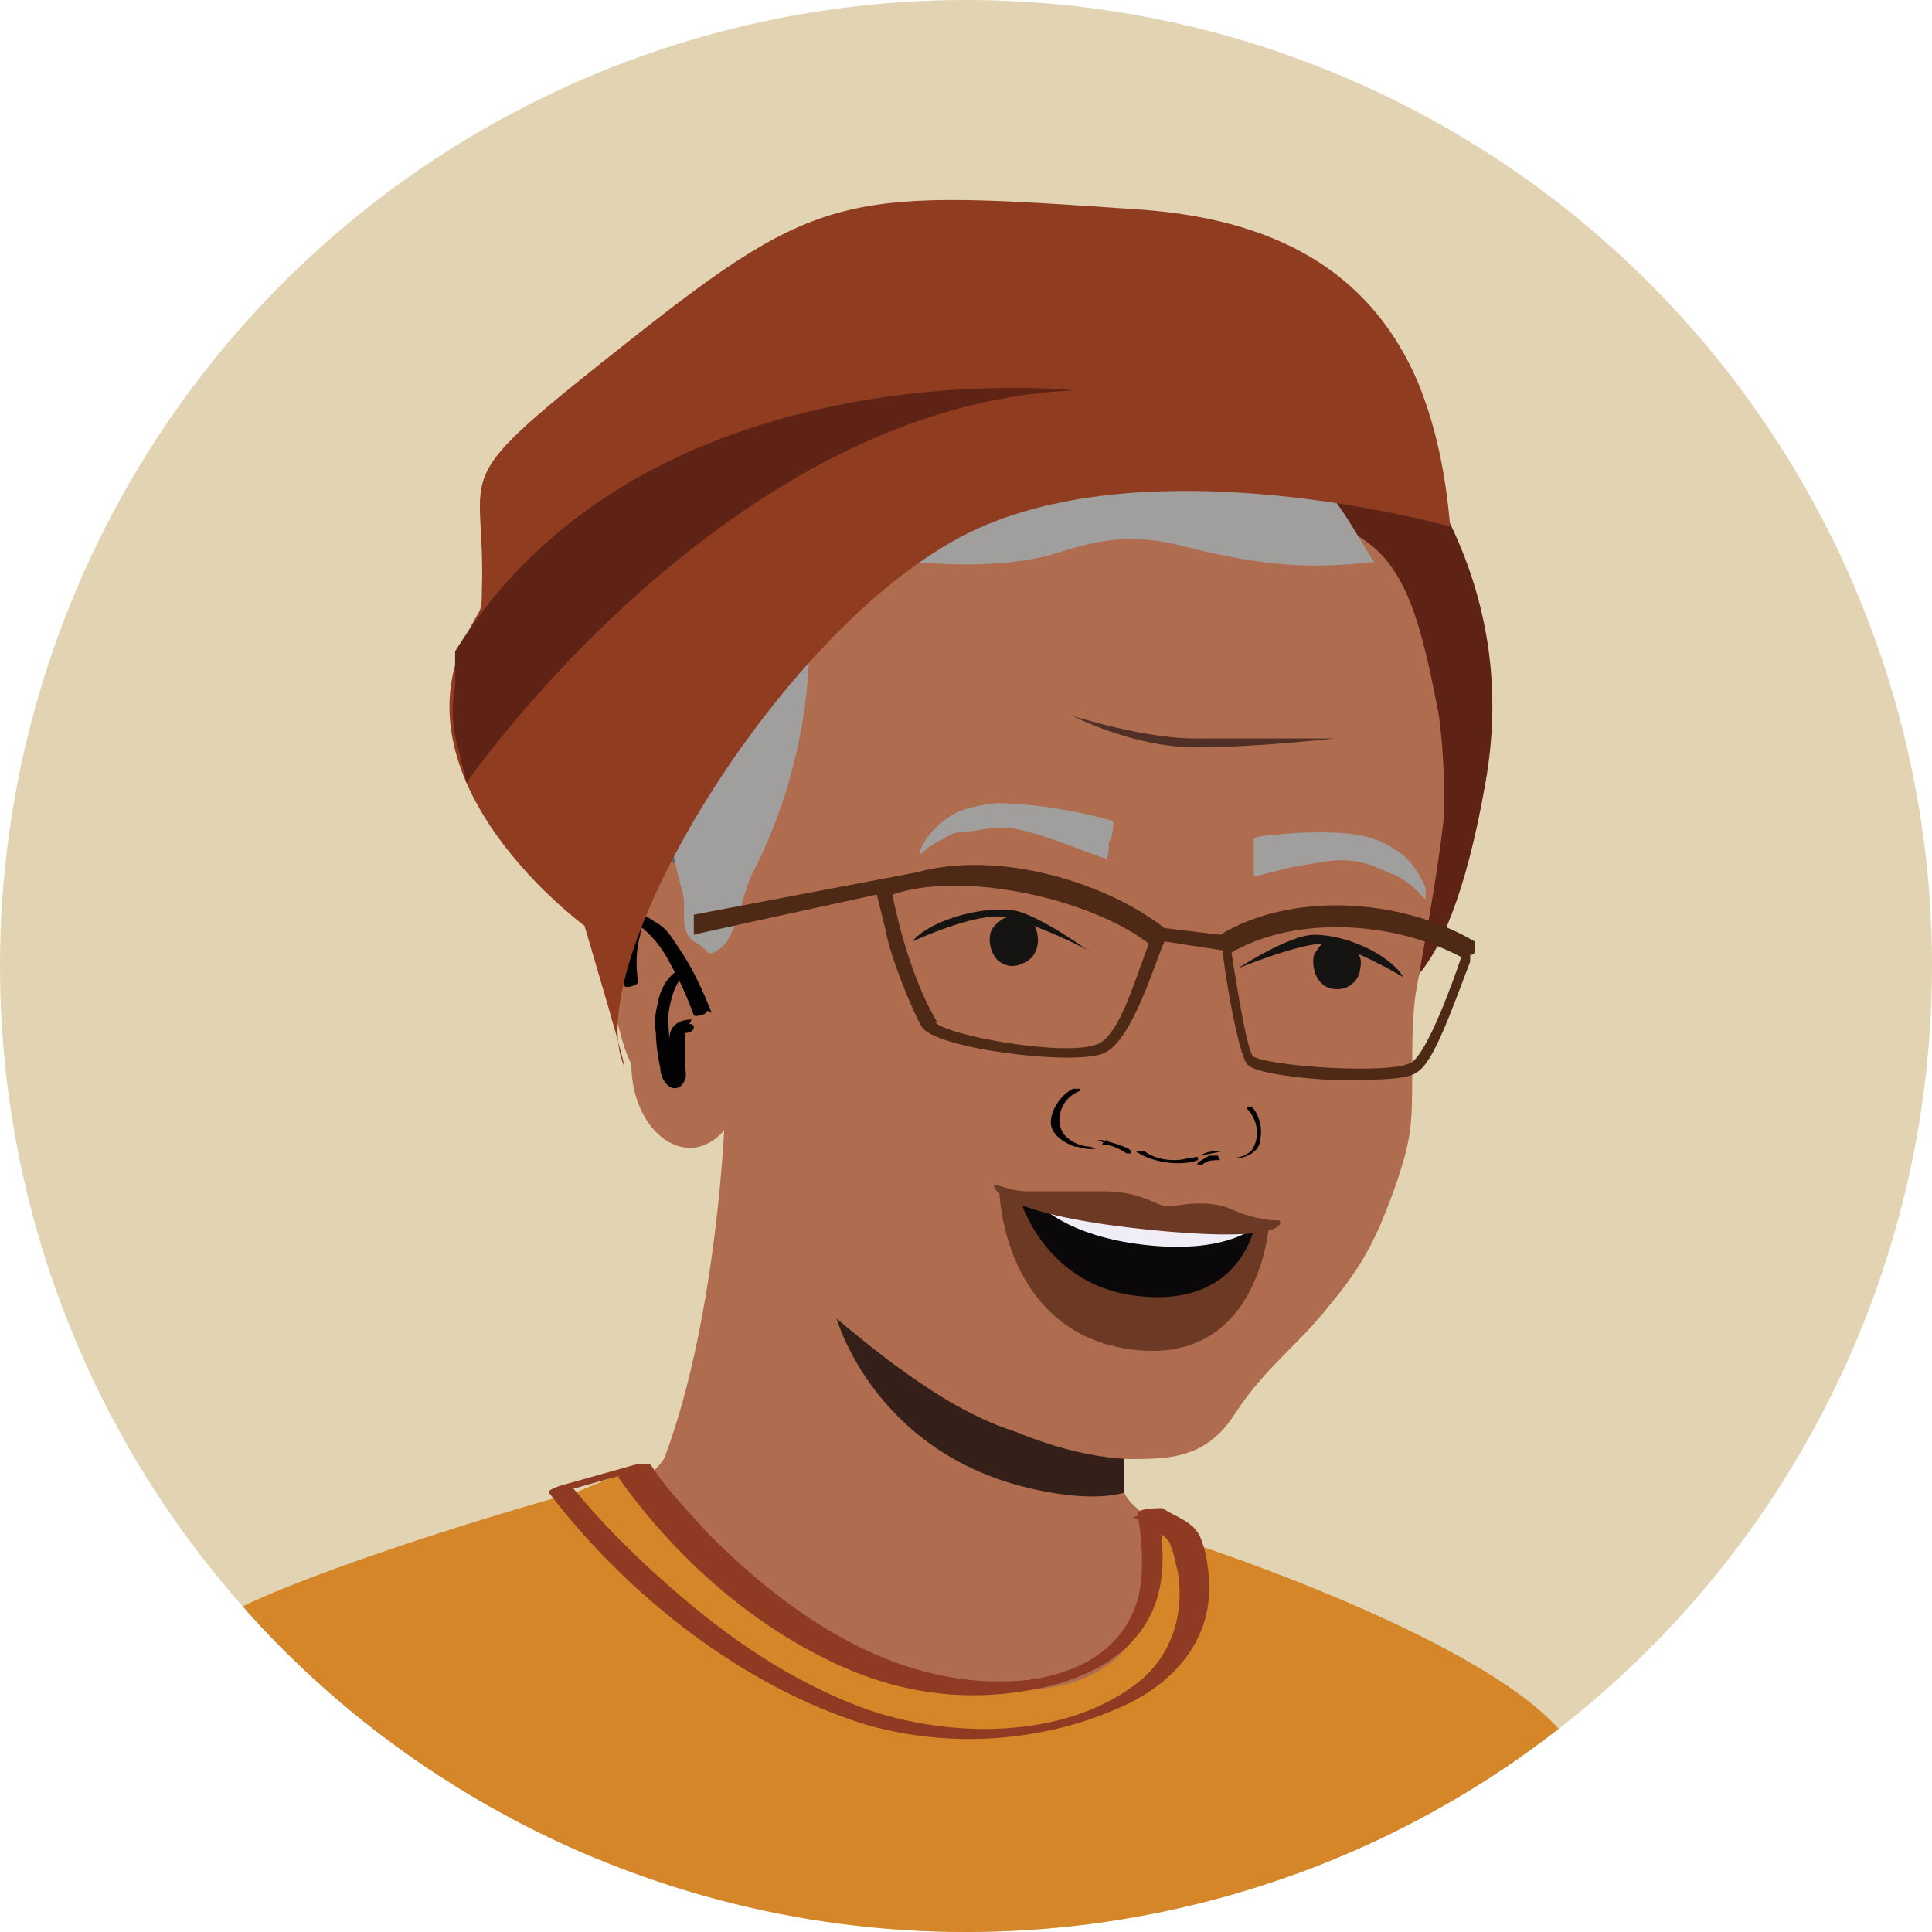 <?xml version="1.0" encoding="UTF-8"?>
<svg id="Layer_1" xmlns="http://www.w3.org/2000/svg" xmlns:xlink="http://www.w3.org/1999/xlink" version="1.1" viewBox="0 0 86.6 86.6">
  <!-- Generator: Adobe Illustrator 29.1.0, SVG Export Plug-In . SVG Version: 2.1.0 Build 142)  -->
  <defs>
    <style>
      .st0 {
        fill: none;
      }

      .st1 {
        fill: #4f2f26;
      }

      .st2 {
        fill: #351f19;
      }

      .st3 {
        fill: #d48628;
      }

      .st4 {
        fill: #4e2a16;
      }

      .st5 {
        fill: #f1edf6;
      }

      .st6 {
        fill: #e2d4b3;
      }

      .st7 {
        fill: #a09f9e;
      }

      .st8 {
        fill: #8f3a23;
      }

      .st9 {
        clip-path: url(#clippath-2);
      }

      .st10 {
        fill: #020202;
      }

      .st11 {
        fill: #0a0808;
      }

      .st12 {
        fill: #5f6060;
      }

      .st13 {
        fill: #b06c4f;
      }

      .st14 {
        fill: #5f2315;
      }

      .st15 {
        fill: #6c3925;
      }

      .st16 {
        fill: #161412;
      }

      .st17 {
        fill: #903c21;
      }
    </style>
    <clipPath id="clippath-2">
      <circle class="st0" cx="43.3" cy="43.3" r="43.3"/>
    </clipPath>
  </defs>
  <g class="st9">
    <g>
      <polyline class="st6" points="555.1 320.8 555.1 -52.7 -42.6 -52.7 -42.6 320.8"/>
      <path class="st13" d="M68.7,133.4c3.6-.4,7.3-.7,11-.7,0-2.4-.2-4.6-.4-6.6-.5-6.3-3.1-22.5-4.3-29.8-1.6-9.9-8.4-20.3-9.2-20.7,0,0-2,32.5.8,42.6.9,3.2,1.6,8.8,2.2,15.2h0Z"/>
      <path class="st12" d="M25.5,24.6c1.2-1.8,3.1-2.9,5.2-2.4-.1-4,3.7-6.4,7.7-6.5,2,0,4.2.9,6.1.2,1.2-.4,2.1-1.4,3.1-2.2,4.3-3.2,11.1.4,14.7,4.3,3.7,3.9,2.8,8.3,1,13.3-.8,2.3-.7,3.6-.9,6.1-.2,2.3-1.6,6.7-1.6,9.1s3.7,4.7,1.3,5l-25.7-2.8c-3.8.8-6.2-.3-8.2-3.7-1.3-2.3-.9-2.4-1.1-5-.3-3.4-3.8-5.9-3.6-9.3,0-2.1,1-4.3,2.1-6.1Z"/>
      <path class="st14" d="M22.4,24.5s8.8-4.5,20.3-3.3,17.1,8.1,19.2,13.1c2,5,0,10.3,0,10.3,0,0,2.9.8,4.7-9.6,2.6-15-12.8-23.9-16.5-23.8s-22.6-3.5-27.6,13.3Z"/>
      <path class="st13" d="M32.5,49.9s-.3,9-2.7,15.4c-.3.9-5.9,4.9-5.9,4.9l8.3,2.1c4.7,1,16.1,7.4,20.6,5.8l2.8-7.7s-4.9-2.4-5.2-3.5.5-9.3.5-9.3"/>
      <path class="st3" d="M9.5,128.6c4.6,0,9.2,4.7,13.7,5.4,4.7.7,9.3-2.4,14-1.7s9.4,1.3,14.1,1.6c6.9.5,12.8,1.8,19.6.5-.4-1.2-.3-2.9-.6-4.1-.8-3.3,1.1-7.6,2.6-10.8,4.5-9.4,2-15.3.8-17.1l-10.1-27.4-12-6.9c.5.8,1.2,8.4-7.2,7.6-2.5-.2-.7,0-.7,0-10.5-.4-15.5-9.8-15.5-9.8l-17.1,7.1.8,48.7s-1.1,2.8-2.6,6.8h0Z"/>
      <path class="st3" d="M53.2,69.1s15.3,4.9,17.5,9.6c3.4,7.2,8.9,29.9,8.9,29.9l-12.4,2.6s-14.1-42.1-14.1-42.1Z"/>
      <path class="st2" d="M50.4,65.3s-1.9-.3-3.2-.7-3.6-.3-9.7-5.5c0,0,1.8,6.5,9.6,7.8,0,0,2,.4,3.3,0v-1.7h0Z"/>
      <g>
        <path class="st13" d="M58.5,23.6c-2.7-.6-7.7-.5-10.5-.4-2.7.1-3.3.5-5.9.4-.5,0-4.2,3.3-4.2,2.9-1.7.4-4.3-.7-4.3-.7-2.6,1.8-.2,12.1-.2,13.4,0,1.4-.8,1.7-.8,1.7-.3-.5-1,.9-1.1.3-.2-.5,0-1.2-.2-1.7-.6-1.2-2.2-1-3.1-.3l-.2.2c-1.4,1.5-.5,6.8.3,8.3,0,3.1,2.6,5,4.3,2.8l.3,1.2,4,6.4c2.9,3.4,8.8,7.1,13.7,7.3,1.8,0,3.5,0,4.8-2.1,1.4-2.1,2.7-2.9,4.2-4.8,1.5-1.8,2.1-3,2.9-5.2.8-2.3.8-2.9.8-5.3,0-1.1,0-2.7.2-3.7.2-1.2.9-4.8,1.2-7.5.1-1,0-3.3-.2-4.7-1.1-5.9-2-8-5.8-8.9h0Z"/>
        <path class="st13" d="M57,25.9s0,0,0,0c0,0,0,0,0-.1h0Z"/>
        <path class="st13" d="M60.3,26.9s0,.1.2.1h0c0,0-.1-.2-.2-.1Z"/>
      </g>
      <g>
        <path class="st10" d="M53.3,51.9c-.6.2-1.5.1-2-.3-.1,0-.6,0-.4,0,.7.5,2,.7,2.8.4,0,0,0,0,0-.1s-.2,0-.3,0"/>
        <path class="st10" d="M50.6,51.5c-.4-.2-.8-.3-1.2-.4,0,0-.2,0-.2,0,0,0,0,0,0,0,.2.1.5.2.7.2,0,0,.2,0,.2,0,0,0,0,0,0,0-.2,0-.4,0-.5-.2,0,0-.1,0-.2.2.4,0,.8.2,1.1.4,0,0,.2,0,.2,0,0,0,0,0,0-.1"/>
        <path class="st10" d="M48.9,51.4c-.5,0-1.1-.3-1.3-.7-.3-.6,0-1.5.8-1.8,0,0,0,0,0-.1,0,0-.2,0-.3,0-.6.3-1,1-1,1.5,0,.5.5.9,1.1,1.1.2,0,.4.1.6.1,0,0,.2,0,.3,0,0,0,0,0,0,0"/>
        <path class="st10" d="M54.2,51.8c0,0,0,0,0,0,.1,0,.3,0,.4,0,0,0,0,.1.1.2-.3,0-.6,0-.8.2,0,0-.1,0-.2,0s0,0,0-.1"/>
        <path class="st10" d="M53.8,51.8c.3-.2.6-.2.9-.2,0,0,0,0,.1,0,0,0,0,0,0,0"/>
        <path class="st10" d="M55.3,51.9c.3,0,.8-.2.9-.5.3-.6.1-1.3-.3-1.7,0,0,0,0,0-.1,0,0,.1,0,.2,0,.3.3.5.9.4,1.4,0,.5-.4.8-.9.9-.1,0-.2,0-.4,0s-.1,0-.2,0c0,0,0,0,0,0"/>
      </g>
      <path class="st16" d="M59.5,42.3c.5-.2,1,0,1.3.3,0,0,.2.3.2.5,0,.4-.1.8-.4,1-.3.3-.9.3-1.2.1-.5-.3-.6-1-.5-1.4,0,0,.2-.4.5-.6"/>
      <path class="st16" d="M55.5,43.4s2.3-1.5,3.4-1.5c1.6,0,3.5,1,4,1.9,0,0-2.5-1.5-3.6-1.5-1.1,0-3.8,1.1-3.8,1.1h0Z"/>
      <path class="st16" d="M46.2,41.3c-.4-.3-1.1-.3-1.4,0,0,0-.3.2-.4.5-.1.4,0,.8.2,1.1.3.4.8.5,1.2.3.6-.2.8-.8.7-1.3,0,0,0-.2-.2-.5"/>
      <path class="st16" d="M48.9,42.7s-2.3-1.7-3.5-1.9c-1.7-.2-3.9.6-4.5,1.4,0,0,2.8-1.3,4.1-1.1,1.2.2,3.9,1.5,3.9,1.6Z"/>
      <path class="st7" d="M56.2,37.6c0,.3,0,.7,0,1,0,.2,0,.5,0,.7.8-.2,1.5-.4,2.1-.5,1.1-.2,1.7-.3,2.4-.2.7.1,1.3.4,1.5.5.3.1.5.2.8.4.6.4.8.8.9.8,0,0,0-.4,0-.5-.4-1-1.1-1.6-1.2-1.6,0,0-.6-.5-1.5-.7-.7-.2-2.5-.3-4.8,0"/>
      <path class="st7" d="M49.9,36.8c0,.3,0,.6-.2,1,0,.2,0,.5-.1.7-.9-.3-1.6-.6-2.2-.8-1.2-.4-1.8-.6-2.5-.6s-1.4.2-1.7.2c-.4,0-.6.1-.9.3-.7.3-1,.7-1.1.7,0,0,.1-.4.2-.5.5-.9,1.5-1.4,1.5-1.4,0,0,.7-.3,1.8-.4.7,0,2.7.1,5.2.8"/>
      <path class="st10" d="M31.9,45.4c-.4-1-.8-1.9-1.4-2.8s-.6-.9-1-1.2c-.2-.1-.3-.2-.5-.3-.4,0-.6.1-.7.4-.5.8-.5,1.8-.3,2.7,0,.1.6,0,.6-.2-.1-.7-.1-1.4.1-2.1,0-.2.1-.4.2-.5,0,0,0,0,0-.1,0,0,0,0,0,0h-.5c0,.1,0,.1,0,.1,0,0,.1,0,0,0,.1,0,.3.1.4.2.6.5,1,1.1,1.3,1.7.4.7.7,1.4,1,2.2,0,.1.6,0,.6-.2h0Z"/>
      <path class="st10" d="M31,45.7c-.6,0-1,.3-1,.9,0,.5.1,1.1,0,1.6,0,0,0,0,0,0s0,0,0,0c0,0,.3-.2.3,0,0,0,0,0,0,0,0,0,0-.1,0-.2-.2-.4-.2-.8-.3-1.3,0-.5-.1-1,0-1.5s.3-1.4.9-1.6c0,0,.2-.2.1-.2s-.3,0-.4,0c-.6.2-1,.9-1.1,1.5-.1.4-.2.9-.1,1.4,0,.5.1,1.1.2,1.6,0,.2.1.6.4.8s.6,0,.7-.3c.1-.2,0-.5,0-.7,0-.3,0-.7,0-1,0-.1,0-.3,0-.4,0,0,0,0,0,0,0,0,0,0,0,0,.1,0,.3,0,.4-.2,0-.1,0-.2-.2-.2h0Z"/>
      <path class="st1" d="M59.8,33.1s-3.4.4-6.2.4-5.5-1.4-5.5-1.4c0,0,3.2,1,5.4,1s6.2,0,6.2,0h0Z"/>
      <path class="st7" d="M39,26.1c-.1-.5,0-1.1.7-1,2.4.2,4.9.4,7.3-.2,1-.3,1.9-.6,2.9-.7,1.1-.1,2.1,0,3.2.3,2.4.6,4.7,1,7.2.8.4,0,.8-.1,1.3-.1-.6-.9-1.1-1.9-1.8-2.8-.7-.9-1.4-1.8-2.2-2.6,0,0-1,0-1-.1h0c0,0,0,0,0-.1,0,0-.1-.1-.2-.2-4.3-1.9-9.5-2.2-14.2-.8-9.1,2.7-14.3,12.3-11.6,21.4.2.8-.2,1.7.5,2.2.8.4.5.8,1.2.3.7-.5,1-2.5,1.4-3.3,2-3.8,3.1-9,2.3-13.1.3.5,1.7.4,3,.3h0Z"/>
      <path class="st17" d="M26.2,41.5s-8.6-6.3-5.3-13c.6-1.3.7-.9.7-2,.2-5.9-1.9-4.5,6.7-11.3,8.6-6.8,9.8-6.7,22.9-5.8,6.7.5,10.4,3.3,12.3,7.6.8,1.9,1.3,4.1,1.5,6.6,0,0-13.8-3.9-22,.5s-16.8,18.8-15.1,23.5c.5,1.3-1.7-6.1-1.7-6.1Z"/>
      <path class="st14" d="M20.9,35.1s11.7-17,27.3-17.6c0,0-19.3-2.1-27.8,11.7v1.6c-.2,1-.1,2,.2,3l.3,1.2h0Z"/>
      <path class="st8" d="M68.1,85.3c.2.9.4,1.9.6,2.8,0,.6,0,1.1.3,1.7.8,1.6,1.6,3.1,2.4,4.6,2.2,4.6,4.7,10,4.1,15.2,0,.1.4,0,.5,0l3.6-.8c0,0,.8-.2.7-.4l-1.2-3.8c0-.3-.9,0-1,.2l-1.5.9c-.5.3.7.1.9,0l1.5-.9-1,.2,1.2,3.8.7-.4-3.6.8h.5c.6-5.2-1.9-10.6-4.1-15.2-.8-1.6-1.6-3.1-2.4-4.6-.3-.5-.2-.9-.3-1.5-.1-1-.3-2-.6-3,0-.2-1.2,0-1.2.3h0Z"/>
      <path class="st15" d="M51.3,54.5c-2.5-.3-6.5-1-6.5-1,0,0,.2,6.3,6,7s6.1-5.8,6.1-5.8c0,0-3.2,0-5.6-.2h0Z"/>
      <path class="st11" d="M51.3,54.5c-1.2-.1-5.6-.8-5.6-.8,0,0,1.1,4,5.4,4.4,4.7.5,5.2-3.4,5.2-3.4l-5-.3h0Z"/>
      <path class="st5" d="M51.4,54.7c-1.2-.1-4.8-.7-4.8-.7,0,0,1.2,1.4,4.7,1.8s4.8-.7,4.8-.7l-4.8-.4h0Z"/>
      <path class="st15" d="M57.2,54.7c-.1,0-.3,0-.8-.1-1-.2-1.2-.5-1.9-.6-1.2-.2-2,.2-2.5,0s-1.2-.6-2.5-.6c-.7,0-2.5,0-3.5,0-.6,0-1.3-.3-1.4-.3-.2,0,0,1.3,6.7,2,6.6.7,6.2-.4,6-.4h0Z"/>
      <path class="st13" d="M18.6,95.6l1.9-26.2s-12,1.4-16.1,8.7c-7.3,15.3-10.9,38.2-11.1,45.7-.2,8.3,4.8,30.6,6.8,43.1l8.2-.9,1.3-39.6,9-30.8h0Z"/>
      <path class="st3" d="M26.9,66.6c-3.6.9-13.3,3.9-16.6,5.7-2.9,1.5-5.7,3.7-7.3,6.6-2,3.4-9.7,21.4-9.7,21.4.9,3.8,19.5,8.5,23.4,9.2,3.5.6,8-6.8,9-11.8,1.5-6.9,1.5-14.1.2-21.1"/>
      <path class="st8" d="M13.6,77.2c2.2,1.7,4.5,3.4,5.3,6.2s.5,5.5,0,8.2c-1,5.9-2.8,11.6-4.3,17.3l.8-.5c-4.1-.8-9-1.9-13.1-3.5-1.8-.7-3.6-1.5-5.3-2.4-1-.5-2.4-1.2-3-2.2-.2-.3-.2-.1,0-.6l.5-1.2,1-2.2-1,.3c2.9,1.8,5.9,3.6,9.1,5.1,3.7,1.8,7.7,2.7,11.7,3.3.6,0,1.2-.7.4-.8-4.1-.6-8.1-1.6-11.8-3.4-2.9-1.5-5.8-3.1-8.5-4.8-.3-.2-.9,0-1,.3l-1,2.4c-.2.5-.8,1.3-.6,1.9.2.9,1.8,1.7,2.5,2.2,1.6,1,3.3,1.8,5,2.5,4.7,2,9.8,3.2,14.8,4.2.3,0,.7-.2.8-.5,1.6-6.1,3.5-12.1,4.4-18.3.4-2.7.5-5.6-.4-8.1s-3.2-4.3-5.4-5.9c-.4-.3-1.4.2-.9.7h0Z"/>
      <path class="st8" d="M27.7,66.2c2.4,3.4,5.7,6.4,9.4,8.2,2.8,1.4,5.8,1.9,8.8,1.4,2.1-.3,4.4-1.2,5.5-3.1.9-1.5.8-3.3.5-5l-1.1.3c.5.3,1.2.6,1.6,1.1.2.4.3,1,.4,1.4.3,1.9-.3,3.8-1.9,5-3.3,2.5-8.4,2.4-12.1,1.1-3.3-1.2-6.2-3.2-8.8-5.5-1.6-1.4-3.1-2.9-4.4-4.5l-.5.3,3.2-.9c.7-.2.6-.5,0-.3l-3.2.9s-.6.2-.5.3c3.5,4.6,8.7,8.7,14.2,10.4,3.8,1.1,8.1.8,11.7-.9,2.1-1,3.7-2.8,3.7-5.2,0-.7-.1-1.6-.4-2.3s-1.1-.9-1.7-1.3c-.2,0-1.2,0-1.1.3.2,1.2.3,2.6,0,3.8-.7,2.3-2.7,3.3-4.9,3.6-5.6.6-10.5-2.7-14.3-6.5-.9-1-1.9-2-2.6-3.1-.2-.3-1.2.2-1.2.3h0Z"/>
      <path class="st4" d="M39.3,40.1l.4,1.6c.2,1.2,1.2,3.6,1.6,4.3.5,1,6.9,1.8,8.2,1.2s2.3-4.2,2.7-5l2.6.4c.1,1.1.7,4.6,1.1,5.1s3.4.7,3.7.7c.3,0,.7,0,1.1,0,1.1,0,2.5,0,2.9-.4.7-.5,1.5-2.8,2.3-4.9v-.3c.2,0,.2-.1.2-.2h0v-.4c-3.4-2-8.3-2.2-11.4-.3h0s-2.5-.3-2.5-.3c-2.7-2.1-7.5-3.5-11.1-2.5h0l-10,1.9v.9c-.1,0,8.2-1.8,8.2-1.8h0ZM56.2,47.4c-.3-.3-.7-2.8-1-4.7,2.7-1.6,7.1-1.5,10.3.2h0c-.4,1.2-1.5,4.2-2.2,4.7-.8.6-6.7.2-7.2-.3h0ZM42,45.8c-.9-1.5-1.6-3.7-2-5.7,3.2-1.1,8.9.2,11.5,2.2-.6,1.5-1.3,4.1-2.3,4.5-1.4.6-6.9-.4-7.3-1h0Z"/>
    </g>
  </g>
</svg>